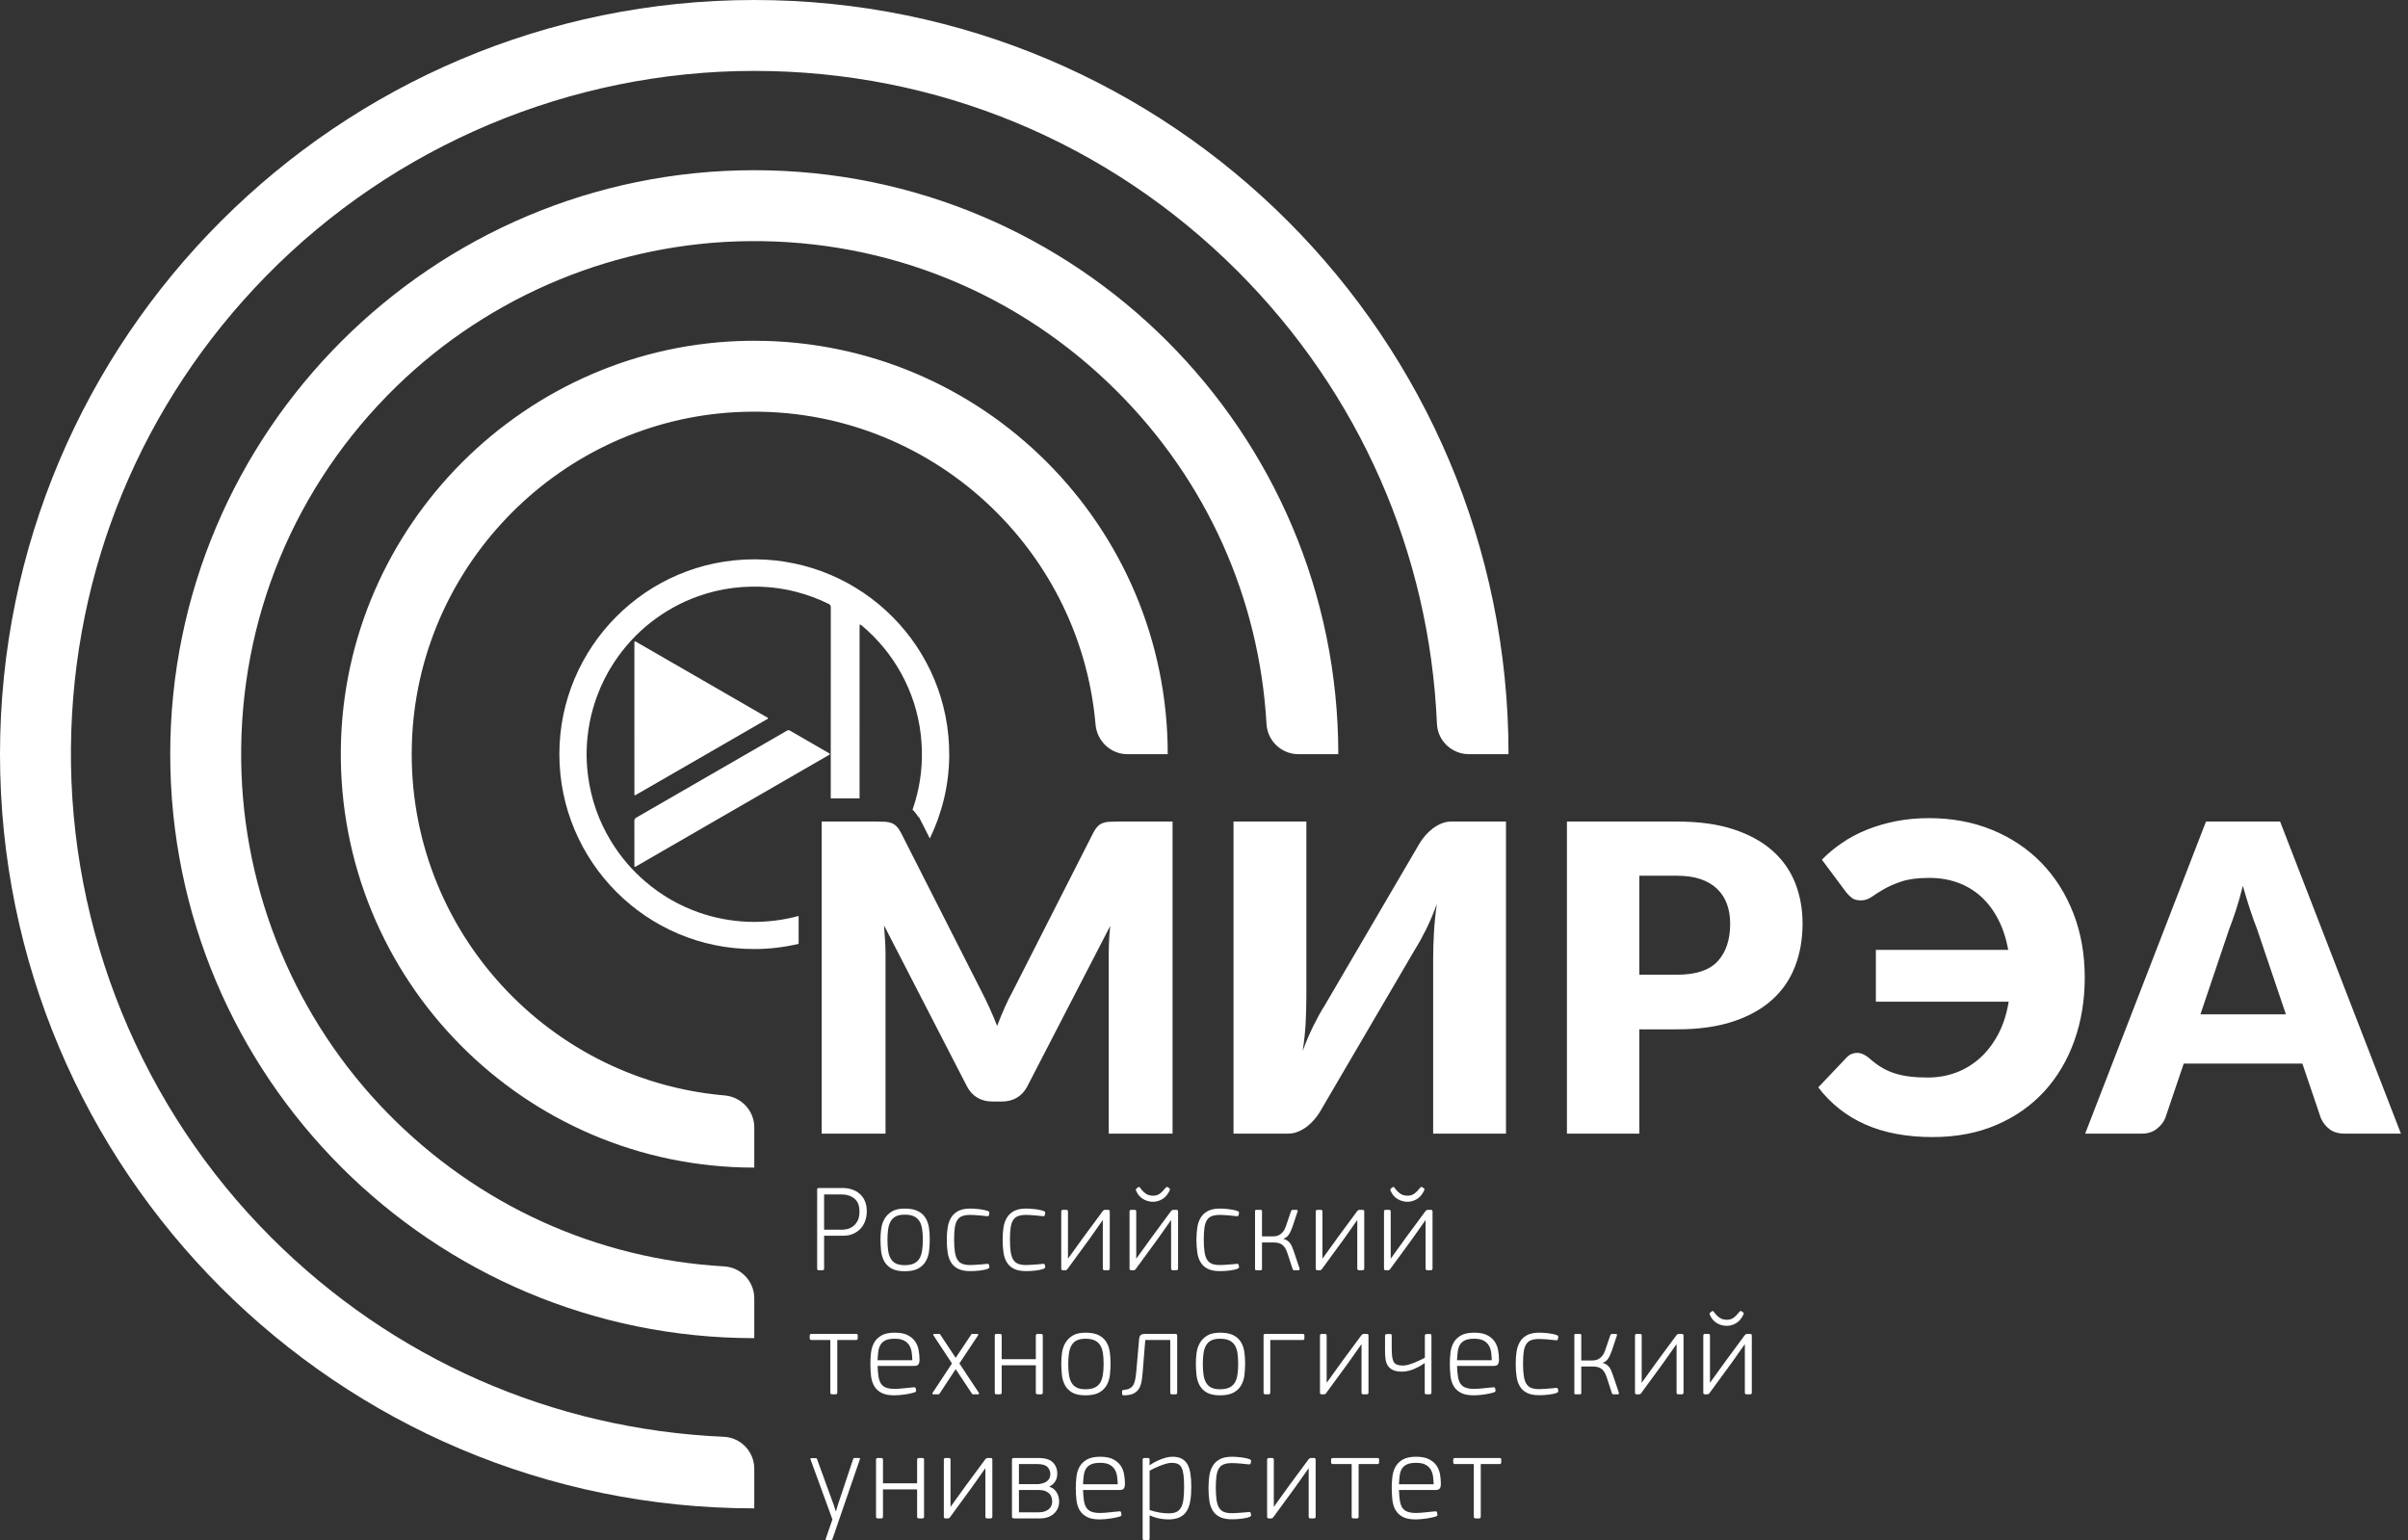 <svg width="136" height="87" viewBox="0 0 136 87" fill="none" xmlns="http://www.w3.org/2000/svg">
<rect x="0" y="0" width="136" height="87" fill="#333333" stroke="none"/>
<path d="M48.542 68.43C48.542 68.095 48.444 67.85 48.248 67.694C48.052 67.537 47.799 67.462 47.49 67.466L46.544 67.466L46.544 69.458L47.589 69.458C47.645 69.458 47.726 69.447 47.834 69.426C47.942 69.405 48.048 69.359 48.153 69.286C48.258 69.214 48.349 69.111 48.426 68.976C48.504 68.841 48.542 68.659 48.542 68.43ZM48.955 68.42C48.955 68.589 48.93 68.754 48.878 68.918C48.827 69.081 48.747 69.228 48.637 69.359C48.527 69.49 48.386 69.596 48.216 69.678C48.045 69.76 47.839 69.8 47.595 69.8L46.544 69.8L46.544 71.644C46.544 71.685 46.538 71.714 46.523 71.728C46.51 71.742 46.484 71.749 46.447 71.749L46.249 71.749C46.212 71.749 46.187 71.742 46.173 71.728C46.159 71.714 46.152 71.685 46.152 71.644L46.152 67.193C46.152 67.16 46.159 67.137 46.173 67.123C46.187 67.11 46.215 67.103 46.257 67.103L47.574 67.103C47.771 67.103 47.953 67.131 48.121 67.187C48.289 67.243 48.436 67.326 48.559 67.436C48.684 67.546 48.781 67.682 48.85 67.845C48.921 68.009 48.955 68.201 48.955 68.42Z" fill="white"/>
<path d="M51.096 68.609C50.89 68.609 50.724 68.641 50.598 68.704C50.472 68.767 50.374 68.861 50.304 68.985C50.234 69.11 50.186 69.259 50.16 69.435C50.135 69.611 50.123 69.811 50.123 70.036C50.123 70.26 50.135 70.46 50.16 70.637C50.186 70.812 50.234 70.962 50.304 71.086C50.374 71.21 50.472 71.304 50.598 71.367C50.724 71.43 50.89 71.462 51.096 71.462C51.306 71.462 51.478 71.431 51.611 71.37C51.744 71.31 51.848 71.218 51.923 71.097C51.998 70.974 52.048 70.826 52.077 70.65C52.105 70.474 52.12 70.27 52.12 70.036C52.12 69.806 52.107 69.603 52.081 69.428C52.055 69.252 52.004 69.103 51.931 68.981C51.855 68.86 51.751 68.767 51.619 68.704C51.485 68.641 51.311 68.609 51.096 68.609ZM51.096 71.805C50.774 71.805 50.522 71.752 50.339 71.644C50.156 71.537 50.02 71.395 49.929 71.22C49.838 71.045 49.782 70.85 49.761 70.635C49.739 70.42 49.729 70.203 49.729 69.983C49.729 69.805 49.742 69.616 49.768 69.415C49.794 69.215 49.854 69.029 49.95 68.859C50.046 68.687 50.184 68.547 50.363 68.434C50.543 68.322 50.787 68.266 51.096 68.266C51.41 68.266 51.659 68.314 51.846 68.409C52.032 68.505 52.175 68.634 52.273 68.795C52.371 68.956 52.435 69.14 52.466 69.345C52.497 69.551 52.511 69.763 52.511 69.983C52.511 70.198 52.5 70.414 52.477 70.631C52.454 70.848 52.394 71.044 52.301 71.217C52.209 71.39 52.066 71.531 51.877 71.641C51.688 71.75 51.428 71.805 51.096 71.805Z" fill="white"/>
<path d="M54.805 68.265C54.866 68.265 54.941 68.269 55.03 68.273C55.119 68.278 55.209 68.286 55.304 68.298C55.397 68.309 55.488 68.324 55.577 68.342C55.666 68.362 55.745 68.385 55.815 68.413C55.852 68.427 55.872 68.446 55.874 68.47C55.877 68.493 55.878 68.513 55.878 68.532L55.85 68.652C55.845 68.675 55.831 68.689 55.808 68.693C55.784 68.698 55.756 68.698 55.724 68.693C55.663 68.689 55.594 68.682 55.517 68.672C55.44 68.663 55.359 68.655 55.275 68.648C55.191 68.641 55.108 68.635 55.026 68.631C54.945 68.626 54.869 68.623 54.799 68.623C54.616 68.623 54.466 68.646 54.347 68.69C54.227 68.734 54.134 68.811 54.066 68.918C53.998 69.026 53.952 69.169 53.925 69.346C53.9 69.525 53.887 69.747 53.887 70.014C53.887 70.291 53.902 70.521 53.929 70.706C53.958 70.891 54.005 71.039 54.073 71.15C54.141 71.259 54.233 71.338 54.349 71.385C54.467 71.432 54.616 71.454 54.799 71.454C54.845 71.454 54.908 71.453 54.989 71.448C55.067 71.443 55.153 71.437 55.244 71.431C55.335 71.424 55.426 71.415 55.517 71.41C55.608 71.403 55.691 71.394 55.766 71.385C55.821 71.385 55.852 71.406 55.857 71.448L55.878 71.537C55.883 71.561 55.88 71.582 55.871 71.603C55.861 71.623 55.838 71.642 55.8 71.661C55.688 71.707 55.539 71.741 55.352 71.764C55.165 71.787 54.983 71.798 54.805 71.798C54.515 71.798 54.283 71.754 54.108 71.665C53.933 71.576 53.798 71.453 53.706 71.293C53.612 71.135 53.55 70.947 53.52 70.73C53.489 70.512 53.474 70.275 53.474 70.018C53.474 69.789 53.489 69.568 53.52 69.356C53.55 69.144 53.612 68.956 53.706 68.795C53.798 68.634 53.933 68.505 54.108 68.409C54.283 68.314 54.515 68.265 54.805 68.265Z" fill="white"/>
<path d="M57.958 68.265C58.019 68.265 58.094 68.269 58.183 68.273C58.272 68.278 58.362 68.286 58.456 68.298C58.55 68.309 58.64 68.324 58.73 68.342C58.818 68.362 58.897 68.385 58.968 68.413C59.005 68.427 59.025 68.446 59.027 68.47C59.03 68.493 59.031 68.513 59.031 68.532L59.002 68.652C58.998 68.675 58.984 68.689 58.961 68.693C58.938 68.698 58.909 68.698 58.877 68.693C58.816 68.689 58.747 68.682 58.67 68.672C58.593 68.663 58.513 68.655 58.428 68.648C58.344 68.641 58.261 68.635 58.179 68.631C58.098 68.626 58.021 68.623 57.951 68.623C57.769 68.623 57.619 68.646 57.499 68.69C57.381 68.734 57.287 68.811 57.219 68.918C57.151 69.026 57.104 69.169 57.079 69.346C57.053 69.525 57.041 69.747 57.041 70.014C57.041 70.291 57.054 70.521 57.082 70.706C57.11 70.891 57.158 71.039 57.226 71.15C57.294 71.259 57.386 71.338 57.503 71.385C57.62 71.432 57.769 71.454 57.951 71.454C57.998 71.454 58.061 71.453 58.141 71.448C58.22 71.443 58.305 71.437 58.396 71.431C58.488 71.424 58.578 71.415 58.67 71.41C58.761 71.403 58.844 71.394 58.918 71.385C58.975 71.385 59.005 71.406 59.01 71.448L59.031 71.537C59.035 71.561 59.034 71.582 59.024 71.603C59.014 71.623 58.991 71.642 58.954 71.661C58.841 71.707 58.692 71.741 58.505 71.764C58.318 71.787 58.136 71.798 57.958 71.798C57.668 71.798 57.437 71.754 57.261 71.665C57.086 71.576 56.952 71.453 56.859 71.293C56.764 71.135 56.703 70.947 56.673 70.73C56.642 70.512 56.627 70.275 56.627 70.018C56.627 69.789 56.642 69.568 56.673 69.356C56.703 69.144 56.764 68.956 56.859 68.795C56.952 68.634 57.086 68.505 57.261 68.409C57.437 68.314 57.668 68.265 57.958 68.265Z" fill="white"/>
<path d="M59.938 68.434C59.938 68.369 59.97 68.337 60.035 68.337L60.225 68.337C60.286 68.337 60.317 68.369 60.317 68.434L60.317 71.097L61.2 69.871L62.272 68.42C62.295 68.397 62.315 68.377 62.332 68.361C62.349 68.345 62.376 68.337 62.414 68.337L62.579 68.337C62.645 68.337 62.678 68.366 62.678 68.427L62.678 71.651C62.678 71.716 62.643 71.749 62.572 71.749L62.392 71.749C62.321 71.749 62.285 71.716 62.285 71.651L62.285 68.91L61.529 69.983L60.288 71.68C60.275 71.697 60.259 71.714 60.243 71.728C60.227 71.742 60.2 71.749 60.162 71.749L60.029 71.749C59.968 71.749 59.938 71.716 59.938 71.651L59.938 68.434Z" fill="white"/>
<path d="M65.12 67.881C64.936 67.881 64.761 67.835 64.59 67.743C64.419 67.652 64.285 67.507 64.187 67.306C64.178 67.287 64.167 67.261 64.156 67.229C64.144 67.196 64.15 67.168 64.173 67.144L64.279 67.06C64.316 67.032 64.351 67.04 64.384 67.082C64.444 67.165 64.502 67.236 64.559 67.292C64.614 67.348 64.672 67.394 64.73 67.432C64.788 67.47 64.851 67.496 64.916 67.513C64.981 67.529 65.053 67.537 65.133 67.537C65.274 67.537 65.395 67.5 65.498 67.428C65.6 67.356 65.718 67.239 65.848 67.075C65.881 67.042 65.915 67.035 65.953 67.054L66.058 67.13C66.082 67.149 66.087 67.175 66.072 67.208C66.058 67.24 66.046 67.269 66.037 67.292C65.93 67.498 65.794 67.647 65.631 67.74C65.467 67.833 65.297 67.881 65.12 67.881ZM63.795 68.434C63.795 68.369 63.827 68.336 63.892 68.336L64.082 68.336C64.143 68.336 64.173 68.369 64.173 68.434L64.173 71.097L65.057 69.871L66.129 68.42C66.152 68.396 66.172 68.377 66.189 68.361C66.206 68.345 66.233 68.336 66.271 68.336L66.436 68.336C66.502 68.336 66.535 68.366 66.535 68.427L66.535 71.651C66.535 71.717 66.5 71.749 66.428 71.749L66.249 71.749C66.178 71.749 66.142 71.717 66.142 71.651L66.142 68.911L65.386 69.983L64.145 71.679C64.131 71.697 64.116 71.714 64.1 71.728C64.084 71.742 64.056 71.749 64.019 71.749L63.886 71.749C63.825 71.749 63.795 71.717 63.795 71.651L63.795 68.434Z" fill="white"/>
<path d="M68.904 68.265C68.965 68.265 69.04 68.269 69.129 68.273C69.217 68.278 69.308 68.286 69.402 68.298C69.495 68.309 69.587 68.324 69.675 68.342C69.764 68.362 69.844 68.385 69.914 68.413C69.951 68.427 69.971 68.446 69.973 68.47C69.976 68.493 69.977 68.513 69.977 68.532L69.948 68.652C69.944 68.675 69.93 68.689 69.906 68.693C69.883 68.698 69.855 68.698 69.823 68.693C69.762 68.689 69.693 68.682 69.616 68.672C69.539 68.663 69.458 68.655 69.374 68.648C69.29 68.641 69.207 68.635 69.125 68.631C69.044 68.626 68.968 68.623 68.897 68.623C68.715 68.623 68.565 68.646 68.446 68.69C68.326 68.734 68.233 68.811 68.165 68.918C68.098 69.026 68.051 69.169 68.025 69.346C67.999 69.525 67.987 69.747 67.987 70.014C67.987 70.291 68.001 70.521 68.029 70.706C68.056 70.891 68.104 71.039 68.172 71.15C68.24 71.259 68.332 71.338 68.448 71.385C68.565 71.432 68.715 71.454 68.897 71.454C68.944 71.454 69.007 71.453 69.087 71.448C69.166 71.443 69.251 71.437 69.343 71.431C69.434 71.424 69.524 71.415 69.616 71.41C69.707 71.403 69.789 71.394 69.865 71.385C69.92 71.385 69.951 71.406 69.956 71.448L69.977 71.537C69.982 71.561 69.979 71.582 69.969 71.603C69.96 71.623 69.937 71.642 69.899 71.661C69.787 71.707 69.638 71.741 69.451 71.764C69.264 71.787 69.082 71.798 68.904 71.798C68.614 71.798 68.382 71.754 68.207 71.665C68.032 71.576 67.898 71.453 67.804 71.293C67.711 71.135 67.648 70.947 67.619 70.73C67.588 70.512 67.573 70.275 67.573 70.018C67.573 69.789 67.588 69.568 67.619 69.356C67.648 69.144 67.711 68.956 67.804 68.795C67.898 68.634 68.032 68.505 68.207 68.409C68.382 68.314 68.614 68.265 68.904 68.265Z" fill="white"/>
<path d="M71.276 71.672C71.276 71.724 71.25 71.749 71.198 71.749L70.955 71.749C70.907 71.749 70.883 71.724 70.883 71.672L70.883 68.413C70.883 68.362 70.907 68.336 70.955 68.336L71.198 68.336C71.25 68.336 71.276 68.362 71.276 68.413L71.276 69.836L71.879 69.836C71.94 69.836 72.005 69.83 72.075 69.818C72.145 69.807 72.214 69.78 72.282 69.737C72.35 69.696 72.413 69.636 72.475 69.559C72.535 69.482 72.586 69.38 72.629 69.254L72.909 68.427C72.928 68.366 72.968 68.336 73.028 68.336L73.203 68.336C73.254 68.336 73.284 68.345 73.291 68.364C73.298 68.383 73.295 68.411 73.28 68.448L73.007 69.268C72.941 69.46 72.869 69.615 72.79 69.734C72.711 69.854 72.606 69.931 72.475 69.969C72.558 69.993 72.631 70.024 72.691 70.064C72.752 70.103 72.807 70.153 72.853 70.211C72.9 70.269 72.939 70.339 72.972 70.421C73.005 70.503 73.04 70.595 73.078 70.698L73.393 71.637C73.402 71.675 73.403 71.703 73.397 71.721C73.389 71.74 73.363 71.749 73.315 71.749L73.112 71.749C73.085 71.749 73.061 71.745 73.042 71.735C73.024 71.726 73.009 71.703 73 71.665L72.706 70.768C72.664 70.641 72.616 70.54 72.562 70.463C72.508 70.386 72.447 70.326 72.379 70.284C72.312 70.242 72.24 70.214 72.162 70.2C72.085 70.186 72.002 70.179 71.914 70.179L71.276 70.179L71.276 71.672Z" fill="white"/>
<path d="M74.31 68.434C74.31 68.369 74.342 68.337 74.407 68.337L74.597 68.337C74.658 68.337 74.689 68.369 74.689 68.434L74.689 71.097L75.572 69.871L76.644 68.42C76.668 68.397 76.688 68.377 76.704 68.361C76.72 68.345 76.749 68.337 76.786 68.337L76.951 68.337C77.017 68.337 77.05 68.366 77.05 68.427L77.05 71.651C77.05 71.716 77.015 71.749 76.943 71.749L76.765 71.749C76.693 71.749 76.657 71.716 76.657 71.651L76.657 68.91L75.901 69.983L74.66 71.68C74.647 71.697 74.631 71.714 74.615 71.728C74.599 71.742 74.571 71.749 74.534 71.749L74.401 71.749C74.34 71.749 74.31 71.716 74.31 71.651L74.31 68.434Z" fill="white"/>
<path d="M79.492 67.881C79.309 67.881 79.133 67.835 78.962 67.743C78.792 67.652 78.657 67.507 78.559 67.306C78.549 67.287 78.539 67.261 78.528 67.229C78.516 67.196 78.522 67.168 78.545 67.144L78.65 67.06C78.688 67.032 78.722 67.04 78.755 67.082C78.816 67.165 78.874 67.236 78.931 67.292C78.987 67.348 79.044 67.394 79.102 67.432C79.161 67.47 79.222 67.496 79.288 67.513C79.353 67.529 79.426 67.537 79.505 67.537C79.646 67.537 79.767 67.5 79.87 67.428C79.973 67.356 80.09 67.239 80.22 67.075C80.252 67.042 80.288 67.035 80.325 67.054L80.43 67.13C80.454 67.149 80.459 67.175 80.445 67.208C80.43 67.24 80.418 67.269 80.409 67.292C80.302 67.498 80.167 67.647 80.003 67.74C79.84 67.833 79.669 67.881 79.492 67.881ZM78.166 68.434C78.166 68.369 78.199 68.336 78.264 68.336L78.454 68.336C78.515 68.336 78.545 68.369 78.545 68.434L78.545 71.097L79.428 69.871L80.501 68.42C80.525 68.396 80.545 68.377 80.561 68.361C80.577 68.345 80.606 68.336 80.643 68.336L80.808 68.336C80.874 68.336 80.907 68.366 80.907 68.427L80.907 71.651C80.907 71.717 80.872 71.749 80.8 71.749L80.622 71.749C80.55 71.749 80.514 71.717 80.514 71.651L80.514 68.911L79.758 69.983L78.517 71.679C78.503 71.697 78.488 71.714 78.472 71.728C78.456 71.742 78.428 71.749 78.391 71.749L78.258 71.749C78.197 71.749 78.166 71.717 78.166 71.651L78.166 68.434Z" fill="white"/>
<path d="M48.346 75.689L47.288 75.689L47.288 78.666C47.288 78.728 47.252 78.758 47.181 78.758L47.009 78.758C46.933 78.758 46.895 78.728 46.895 78.666L46.895 75.689L45.844 75.689C45.769 75.689 45.731 75.656 45.731 75.59L45.731 75.436C45.731 75.375 45.769 75.345 45.844 75.345L48.353 75.345C48.39 75.345 48.415 75.352 48.426 75.369C48.438 75.385 48.444 75.407 48.444 75.436L48.444 75.59C48.444 75.656 48.411 75.689 48.346 75.689Z" fill="white"/>
<path d="M50.538 75.617C50.324 75.617 50.154 75.645 50.03 75.699C49.907 75.754 49.811 75.832 49.744 75.935C49.676 76.039 49.631 76.166 49.61 76.315C49.589 76.466 49.573 76.638 49.564 76.83L51.527 76.83C51.522 76.685 51.51 76.539 51.492 76.393C51.473 76.248 51.43 76.118 51.362 76.002C51.294 75.887 51.196 75.794 51.068 75.724C50.939 75.653 50.763 75.617 50.538 75.617ZM50.538 75.275C50.833 75.275 51.07 75.319 51.249 75.407C51.43 75.496 51.571 75.612 51.675 75.755C51.776 75.897 51.846 76.061 51.88 76.245C51.916 76.43 51.933 76.618 51.933 76.809C51.933 76.917 51.914 77.001 51.874 77.062C51.834 77.123 51.758 77.152 51.646 77.152L49.564 77.152C49.573 77.387 49.591 77.587 49.617 77.753C49.643 77.918 49.689 78.052 49.757 78.155C49.824 78.258 49.92 78.333 50.045 78.379C50.168 78.427 50.333 78.45 50.538 78.45C50.609 78.45 50.693 78.446 50.791 78.439C50.889 78.432 50.989 78.422 51.093 78.411C51.195 78.399 51.294 78.389 51.39 78.379C51.485 78.37 51.565 78.363 51.625 78.359C51.671 78.354 51.702 78.372 51.716 78.414L51.737 78.527C51.751 78.578 51.725 78.617 51.659 78.645C51.603 78.665 51.529 78.684 51.436 78.705C51.342 78.726 51.242 78.745 51.135 78.762C51.026 78.778 50.918 78.79 50.808 78.8C50.699 78.809 50.599 78.814 50.51 78.814C50.198 78.814 49.95 78.765 49.771 78.666C49.591 78.569 49.456 78.438 49.365 78.275C49.273 78.111 49.216 77.92 49.193 77.703C49.17 77.486 49.158 77.261 49.158 77.026C49.158 76.826 49.17 76.622 49.193 76.413C49.216 76.206 49.273 76.017 49.365 75.849C49.456 75.681 49.593 75.543 49.778 75.436C49.962 75.328 50.216 75.275 50.538 75.275Z" fill="white"/>
<path d="M55.29 78.729C55.283 78.749 55.265 78.758 55.236 78.758L54.956 78.758C54.933 78.758 54.917 78.751 54.908 78.737C54.898 78.722 54.887 78.706 54.873 78.688L53.975 77.335L53.085 78.688C53.071 78.706 53.059 78.722 53.05 78.737C53.041 78.751 53.025 78.758 53.001 78.758L52.713 78.758C52.686 78.758 52.668 78.749 52.661 78.729C52.654 78.712 52.658 78.692 52.671 78.674L53.765 77.013L52.721 75.428C52.707 75.406 52.704 75.385 52.71 75.369C52.718 75.353 52.734 75.345 52.763 75.345L53.043 75.345C53.066 75.345 53.083 75.35 53.092 75.362C53.102 75.373 53.113 75.391 53.127 75.415L53.975 76.697L54.83 75.415C54.84 75.391 54.849 75.373 54.858 75.362C54.867 75.35 54.887 75.345 54.914 75.345L55.194 75.345C55.223 75.345 55.241 75.353 55.248 75.369C55.254 75.385 55.251 75.406 55.236 75.428L54.185 77.013L55.286 78.674C55.295 78.692 55.297 78.712 55.29 78.729Z" fill="white"/>
<path d="M58.794 78.758L58.616 78.758C58.54 78.758 58.502 78.728 58.502 78.666L58.502 77.118L56.574 77.118L56.574 78.666C56.574 78.728 56.539 78.758 56.468 78.758L56.282 78.758C56.216 78.758 56.183 78.728 56.183 78.666L56.183 75.436C56.183 75.375 56.216 75.345 56.282 75.345L56.468 75.345C56.539 75.345 56.574 75.375 56.574 75.436L56.574 76.774L58.502 76.774L58.502 75.436C58.502 75.375 58.54 75.345 58.616 75.345L58.794 75.345C58.862 75.345 58.895 75.375 58.895 75.436L58.895 78.666C58.895 78.728 58.862 78.758 58.794 78.758Z" fill="white"/>
<path d="M61.307 75.617C61.101 75.617 60.935 75.65 60.809 75.713C60.684 75.776 60.585 75.87 60.515 75.994C60.445 76.118 60.397 76.268 60.372 76.444C60.346 76.619 60.333 76.82 60.333 77.044C60.333 77.269 60.346 77.469 60.372 77.645C60.397 77.821 60.445 77.971 60.515 78.094C60.585 78.219 60.684 78.313 60.809 78.376C60.935 78.439 61.101 78.471 61.307 78.471C61.517 78.471 61.688 78.439 61.822 78.379C61.955 78.318 62.059 78.227 62.134 78.106C62.21 77.983 62.26 77.834 62.288 77.659C62.316 77.484 62.331 77.278 62.331 77.044C62.331 76.815 62.318 76.612 62.292 76.437C62.266 76.26 62.215 76.112 62.141 75.99C62.066 75.869 61.962 75.776 61.829 75.713C61.697 75.65 61.522 75.617 61.307 75.617ZM61.307 78.814C60.985 78.814 60.732 78.761 60.55 78.653C60.368 78.545 60.231 78.404 60.141 78.229C60.049 78.053 59.993 77.859 59.972 77.644C59.951 77.429 59.94 77.211 59.94 76.992C59.94 76.814 59.953 76.625 59.979 76.424C60.005 76.223 60.065 76.037 60.162 75.867C60.257 75.696 60.395 75.555 60.574 75.443C60.755 75.331 60.999 75.275 61.307 75.275C61.621 75.275 61.87 75.323 62.057 75.418C62.243 75.514 62.386 75.642 62.484 75.803C62.582 75.965 62.647 76.148 62.677 76.354C62.707 76.559 62.723 76.772 62.723 76.992C62.723 77.207 62.711 77.423 62.688 77.64C62.664 77.858 62.605 78.052 62.513 78.225C62.419 78.398 62.278 78.54 62.088 78.65C61.899 78.759 61.638 78.814 61.307 78.814Z" fill="white"/>
<path d="M66.386 75.345C66.453 75.345 66.485 75.375 66.485 75.436L66.485 78.666C66.485 78.728 66.454 78.758 66.393 78.758L66.2 78.758C66.129 78.758 66.093 78.728 66.093 78.666L66.093 75.688L64.684 75.688L64.53 77.58C64.516 77.745 64.496 77.9 64.47 78.047C64.444 78.194 64.397 78.325 64.327 78.439C64.257 78.553 64.154 78.645 64.019 78.713C63.883 78.779 63.7 78.814 63.471 78.814C63.406 78.814 63.374 78.788 63.374 78.737L63.374 78.59C63.374 78.557 63.379 78.536 63.392 78.531C63.403 78.523 63.425 78.517 63.458 78.512C63.598 78.498 63.71 78.47 63.794 78.428C63.878 78.386 63.946 78.325 63.998 78.242C64.048 78.162 64.087 78.055 64.113 77.924C64.138 77.793 64.161 77.629 64.179 77.434L64.334 75.653C64.343 75.531 64.374 75.45 64.428 75.407C64.482 75.365 64.568 75.345 64.685 75.345L66.386 75.345Z" fill="white"/>
<path d="M68.907 75.617C68.701 75.617 68.535 75.65 68.409 75.713C68.283 75.776 68.186 75.87 68.115 75.994C68.045 76.118 67.997 76.268 67.972 76.444C67.947 76.619 67.934 76.82 67.934 77.044C67.934 77.269 67.947 77.469 67.972 77.645C67.997 77.821 68.045 77.971 68.115 78.094C68.186 78.219 68.283 78.313 68.409 78.376C68.535 78.439 68.701 78.471 68.907 78.471C69.117 78.471 69.289 78.439 69.423 78.379C69.556 78.318 69.659 78.227 69.734 78.106C69.81 77.983 69.861 77.834 69.888 77.659C69.916 77.484 69.931 77.278 69.931 77.044C69.931 76.815 69.918 76.612 69.892 76.437C69.866 76.26 69.816 76.112 69.742 75.99C69.667 75.869 69.563 75.776 69.43 75.713C69.297 75.65 69.122 75.617 68.907 75.617ZM68.907 78.814C68.585 78.814 68.333 78.761 68.15 78.653C67.968 78.545 67.832 78.404 67.74 78.229C67.649 78.053 67.594 77.859 67.573 77.644C67.552 77.429 67.541 77.211 67.541 76.992C67.541 76.814 67.554 76.625 67.579 76.424C67.605 76.223 67.666 76.037 67.761 75.867C67.858 75.696 67.995 75.555 68.175 75.443C68.355 75.331 68.599 75.275 68.907 75.275C69.221 75.275 69.47 75.323 69.658 75.418C69.844 75.514 69.987 75.642 70.085 75.803C70.182 75.965 70.247 76.148 70.277 76.354C70.308 76.559 70.323 76.772 70.323 76.992C70.323 77.207 70.311 77.423 70.288 77.64C70.265 77.858 70.206 78.052 70.112 78.225C70.02 78.398 69.877 78.54 69.688 78.65C69.499 78.759 69.239 78.814 68.907 78.814Z" fill="white"/>
<path d="M73.65 75.668C73.635 75.68 73.607 75.689 73.565 75.689L71.743 75.689L71.743 78.66C71.743 78.725 71.71 78.758 71.644 78.758L71.469 78.758C71.4 78.758 71.364 78.725 71.364 78.66L71.364 75.436C71.364 75.375 71.396 75.345 71.462 75.345L73.573 75.345C73.637 75.345 73.67 75.375 73.67 75.436L73.67 75.59C73.67 75.628 73.662 75.653 73.65 75.668Z" fill="white"/>
<path d="M74.55 75.443C74.55 75.377 74.582 75.345 74.647 75.345L74.836 75.345C74.897 75.345 74.928 75.377 74.928 75.443L74.928 78.106L75.811 76.879L76.884 75.428C76.907 75.406 76.927 75.385 76.944 75.369C76.96 75.353 76.988 75.345 77.026 75.345L77.19 75.345C77.256 75.345 77.29 75.375 77.29 75.436L77.29 78.66C77.29 78.725 77.254 78.758 77.183 78.758L77.004 78.758C76.932 78.758 76.897 78.725 76.897 78.66L76.897 75.919L76.14 76.992L74.899 78.688C74.886 78.706 74.87 78.722 74.854 78.737C74.838 78.751 74.811 78.758 74.774 78.758L74.641 78.758C74.58 78.758 74.55 78.725 74.55 78.66L74.55 75.443Z" fill="white"/>
<path d="M78.627 76.627C78.643 76.753 78.674 76.854 78.718 76.929C78.763 77.004 78.827 77.055 78.911 77.086C78.995 77.117 79.105 77.132 79.24 77.132C79.338 77.132 79.446 77.114 79.566 77.079C79.685 77.044 79.803 77.002 79.921 76.953C80.037 76.904 80.145 76.855 80.246 76.806C80.346 76.757 80.422 76.719 80.474 76.69L80.474 75.457C80.474 75.386 80.506 75.352 80.572 75.352L80.754 75.352C80.791 75.352 80.816 75.358 80.828 75.373C80.839 75.386 80.845 75.415 80.845 75.457L80.845 78.645C80.845 78.721 80.814 78.758 80.754 78.758L80.572 78.758C80.534 78.758 80.508 78.751 80.491 78.737C80.475 78.723 80.467 78.692 80.467 78.645L80.467 76.992C80.421 77.025 80.353 77.068 80.264 77.121C80.175 77.175 80.075 77.228 79.963 77.282C79.85 77.337 79.727 77.382 79.594 77.419C79.461 77.456 79.327 77.476 79.191 77.476C78.976 77.476 78.806 77.446 78.68 77.388C78.553 77.329 78.457 77.249 78.389 77.149C78.321 77.049 78.276 76.929 78.255 76.789C78.234 76.648 78.224 76.494 78.224 76.326L78.224 75.457C78.224 75.386 78.26 75.352 78.329 75.352L78.511 75.352C78.549 75.352 78.573 75.358 78.585 75.373C78.596 75.386 78.602 75.415 78.602 75.457L78.602 76.143C78.602 76.34 78.611 76.501 78.627 76.627Z" fill="white"/>
<path d="M83.264 75.617C83.05 75.617 82.881 75.645 82.756 75.699C82.633 75.754 82.537 75.832 82.469 75.935C82.402 76.039 82.357 76.166 82.336 76.315C82.316 76.466 82.3 76.638 82.291 76.83L84.253 76.83C84.248 76.685 84.236 76.539 84.219 76.393C84.199 76.248 84.156 76.118 84.088 76.002C84.021 75.887 83.923 75.794 83.794 75.724C83.666 75.653 83.489 75.617 83.264 75.617ZM83.264 75.275C83.558 75.275 83.797 75.319 83.976 75.407C84.156 75.496 84.298 75.612 84.4 75.755C84.503 75.897 84.572 76.061 84.607 76.245C84.643 76.43 84.66 76.618 84.66 76.809C84.66 76.917 84.639 77.001 84.6 77.062C84.559 77.123 84.484 77.152 84.372 77.152L82.291 77.152C82.3 77.387 82.317 77.587 82.343 77.753C82.368 77.918 82.416 78.052 82.484 78.155C82.551 78.258 82.646 78.333 82.771 78.379C82.894 78.427 83.059 78.45 83.264 78.45C83.335 78.45 83.419 78.446 83.517 78.439C83.615 78.432 83.715 78.422 83.819 78.411C83.921 78.399 84.021 78.389 84.116 78.379C84.212 78.37 84.29 78.363 84.351 78.359C84.398 78.354 84.429 78.372 84.442 78.414L84.463 78.527C84.477 78.578 84.452 78.617 84.386 78.645C84.33 78.665 84.255 78.684 84.162 78.705C84.068 78.726 83.968 78.745 83.861 78.762C83.753 78.778 83.645 78.79 83.535 78.8C83.425 78.809 83.325 78.814 83.237 78.814C82.924 78.814 82.677 78.765 82.498 78.666C82.318 78.569 82.183 78.438 82.091 78.275C82 78.111 81.943 77.92 81.919 77.703C81.896 77.486 81.884 77.261 81.884 77.026C81.884 76.826 81.896 76.622 81.919 76.413C81.943 76.206 82 76.017 82.091 75.849C82.183 75.681 82.32 75.543 82.505 75.436C82.688 75.328 82.942 75.275 83.264 75.275Z" fill="white"/>
<path d="M86.936 75.274C86.997 75.274 87.072 75.277 87.161 75.282C87.25 75.286 87.34 75.294 87.434 75.306C87.528 75.318 87.619 75.333 87.708 75.352C87.797 75.37 87.876 75.394 87.946 75.422C87.983 75.436 88.004 75.455 88.005 75.478C88.008 75.502 88.009 75.523 88.009 75.541L87.981 75.66C87.976 75.684 87.962 75.697 87.939 75.701C87.915 75.707 87.887 75.707 87.855 75.701C87.794 75.697 87.726 75.691 87.648 75.681C87.571 75.672 87.491 75.663 87.407 75.656C87.322 75.65 87.239 75.644 87.158 75.639C87.076 75.634 86.999 75.632 86.93 75.632C86.747 75.632 86.597 75.654 86.478 75.699C86.359 75.743 86.265 75.819 86.197 75.927C86.129 76.035 86.083 76.178 86.057 76.355C86.031 76.534 86.019 76.756 86.019 77.023C86.019 77.299 86.033 77.531 86.061 77.716C86.089 77.9 86.136 78.048 86.204 78.158C86.272 78.268 86.364 78.347 86.481 78.393C86.598 78.44 86.747 78.463 86.93 78.463C86.976 78.463 87.04 78.462 87.12 78.456C87.198 78.451 87.284 78.446 87.375 78.439C87.466 78.432 87.557 78.425 87.648 78.418C87.739 78.411 87.822 78.402 87.897 78.393C87.953 78.393 87.983 78.414 87.988 78.456L88.009 78.546C88.014 78.57 88.012 78.591 88.002 78.612C87.992 78.632 87.97 78.651 87.932 78.67C87.819 78.716 87.67 78.75 87.483 78.772C87.297 78.796 87.114 78.807 86.936 78.807C86.646 78.807 86.415 78.763 86.239 78.674C86.064 78.585 85.93 78.462 85.837 78.302C85.743 78.144 85.681 77.956 85.651 77.738C85.62 77.521 85.605 77.284 85.605 77.026C85.605 76.798 85.62 76.577 85.651 76.365C85.681 76.152 85.743 75.965 85.837 75.804C85.93 75.642 86.064 75.514 86.239 75.418C86.415 75.323 86.646 75.274 86.936 75.274Z" fill="white"/>
<path d="M89.308 78.681C89.308 78.733 89.282 78.758 89.23 78.758L88.987 78.758C88.939 78.758 88.916 78.733 88.916 78.681L88.916 75.422C88.916 75.37 88.939 75.344 88.987 75.344L89.23 75.344C89.282 75.344 89.308 75.37 89.308 75.422L89.308 76.845L89.91 76.845C89.972 76.845 90.037 76.839 90.107 76.827C90.177 76.816 90.246 76.789 90.314 76.746C90.381 76.705 90.446 76.645 90.507 76.567C90.567 76.491 90.618 76.389 90.661 76.263L90.941 75.436C90.96 75.375 90.999 75.344 91.06 75.344L91.235 75.344C91.287 75.344 91.316 75.354 91.323 75.373C91.33 75.391 91.326 75.419 91.312 75.457L91.039 76.277C90.973 76.468 90.901 76.623 90.822 76.743C90.742 76.862 90.637 76.94 90.507 76.978C90.59 77.001 90.663 77.033 90.724 77.072C90.784 77.112 90.838 77.161 90.885 77.219C90.931 77.278 90.972 77.348 91.004 77.43C91.037 77.512 91.072 77.603 91.109 77.707L91.424 78.645C91.434 78.683 91.435 78.712 91.428 78.73C91.421 78.749 91.394 78.758 91.347 78.758L91.144 78.758C91.116 78.758 91.093 78.754 91.074 78.744C91.056 78.734 91.041 78.712 91.032 78.674L90.738 77.777C90.696 77.65 90.648 77.549 90.594 77.472C90.54 77.395 90.48 77.335 90.412 77.293C90.344 77.251 90.272 77.223 90.194 77.209C90.118 77.194 90.034 77.188 89.946 77.188L89.308 77.188L89.308 78.681Z" fill="white"/>
<path d="M92.342 75.443C92.342 75.377 92.375 75.345 92.44 75.345L92.629 75.345C92.69 75.345 92.721 75.377 92.721 75.443L92.721 78.106L93.604 76.879L94.676 75.428C94.7 75.406 94.72 75.385 94.737 75.369C94.753 75.353 94.781 75.345 94.819 75.345L94.983 75.345C95.049 75.345 95.083 75.375 95.083 75.436L95.083 78.66C95.083 78.725 95.047 78.758 94.976 78.758L94.797 78.758C94.725 78.758 94.69 78.725 94.69 78.66L94.69 75.919L93.933 76.992L92.693 78.688C92.679 78.706 92.663 78.722 92.647 78.737C92.631 78.751 92.604 78.758 92.567 78.758L92.434 78.758C92.373 78.758 92.342 78.725 92.342 78.66L92.342 75.443Z" fill="white"/>
<path d="M97.524 74.889C97.341 74.889 97.165 74.843 96.994 74.752C96.824 74.661 96.69 74.515 96.591 74.314C96.582 74.296 96.572 74.27 96.56 74.237C96.549 74.204 96.554 74.177 96.577 74.153L96.683 74.07C96.72 74.041 96.755 74.048 96.788 74.091C96.849 74.174 96.907 74.245 96.963 74.3C97.019 74.356 97.076 74.403 97.135 74.44C97.193 74.478 97.255 74.505 97.32 74.521C97.386 74.538 97.458 74.546 97.537 74.546C97.678 74.546 97.799 74.51 97.902 74.437C98.005 74.364 98.122 74.247 98.253 74.083C98.285 74.051 98.32 74.044 98.358 74.062L98.463 74.139C98.486 74.157 98.491 74.183 98.477 74.216C98.463 74.249 98.451 74.277 98.442 74.3C98.334 74.507 98.199 74.656 98.035 74.749C97.872 74.843 97.702 74.889 97.524 74.889ZM96.199 75.443C96.199 75.377 96.232 75.345 96.297 75.345L96.487 75.345C96.547 75.345 96.577 75.377 96.577 75.443L96.577 78.106L97.461 76.879L98.533 75.428C98.557 75.406 98.577 75.385 98.594 75.369C98.61 75.353 98.638 75.345 98.675 75.345L98.84 75.345C98.906 75.345 98.94 75.375 98.94 75.436L98.94 78.66C98.94 78.725 98.904 78.758 98.833 78.758L98.654 78.758C98.582 78.758 98.547 78.725 98.547 78.66L98.547 75.92L97.79 76.992L96.55 78.687C96.536 78.707 96.52 78.723 96.504 78.737C96.488 78.751 96.461 78.758 96.424 78.758L96.291 78.758C96.23 78.758 96.199 78.725 96.199 78.66L96.199 75.443Z" fill="white"/>
<path d="M47.021 86.916C47.011 86.944 46.998 86.965 46.979 86.979C46.96 86.993 46.932 87 46.895 87L46.691 87C46.64 87 46.622 86.972 46.636 86.916L47.014 85.823L45.781 82.444C45.771 82.421 45.769 82.401 45.773 82.384C45.778 82.368 45.794 82.36 45.822 82.36L46.075 82.36C46.112 82.36 46.139 82.386 46.152 82.437L47.084 84.996L47.21 85.381L47.33 84.975L48.184 82.417C48.193 82.393 48.202 82.377 48.209 82.367C48.216 82.358 48.231 82.354 48.254 82.354L48.528 82.354C48.556 82.354 48.571 82.36 48.574 82.375C48.576 82.388 48.572 82.407 48.563 82.43L47.021 86.916Z" fill="white"/>
<path d="M52.089 85.766L51.91 85.766C51.835 85.766 51.797 85.736 51.797 85.675L51.797 84.126L49.869 84.126L49.869 85.675C49.869 85.736 49.833 85.766 49.762 85.766L49.576 85.766C49.51 85.766 49.477 85.736 49.477 85.675L49.477 82.444C49.477 82.384 49.51 82.354 49.576 82.354L49.762 82.354C49.833 82.354 49.869 82.384 49.869 82.444L49.869 83.783L51.797 83.783L51.797 82.444C51.797 82.384 51.835 82.354 51.91 82.354L52.089 82.354C52.156 82.354 52.189 82.384 52.189 82.444L52.189 85.675C52.189 85.736 52.156 85.766 52.089 85.766Z" fill="white"/>
<path d="M53.306 82.451C53.306 82.386 53.338 82.354 53.403 82.354L53.592 82.354C53.653 82.354 53.684 82.386 53.684 82.451L53.684 85.114L54.567 83.888L55.64 82.437C55.663 82.414 55.683 82.394 55.7 82.378C55.716 82.362 55.744 82.354 55.782 82.354L55.947 82.354C56.013 82.354 56.046 82.384 56.046 82.444L56.046 85.669C56.046 85.734 56.011 85.766 55.939 85.766L55.76 85.766C55.689 85.766 55.653 85.734 55.653 85.669L55.653 82.928L54.896 84L53.656 85.697C53.642 85.715 53.627 85.731 53.61 85.746C53.594 85.759 53.567 85.766 53.53 85.766L53.397 85.766C53.336 85.766 53.306 85.734 53.306 85.669L53.306 82.451Z" fill="white"/>
<path d="M57.548 84.162L57.548 85.423L58.637 85.423C58.786 85.423 58.911 85.404 59.014 85.367C59.116 85.329 59.198 85.282 59.258 85.223C59.319 85.165 59.362 85.1 59.387 85.027C59.413 84.955 59.426 84.882 59.426 84.806C59.426 84.722 59.413 84.642 59.387 84.564C59.362 84.487 59.32 84.419 59.261 84.361C59.203 84.303 59.127 84.255 59.031 84.218C58.936 84.18 58.819 84.162 58.678 84.162L57.548 84.162ZM57.548 82.697L57.548 83.832L58.567 83.832C58.642 83.832 58.723 83.823 58.812 83.804C58.9 83.785 58.982 83.755 59.059 83.713C59.136 83.672 59.199 83.614 59.248 83.54C59.296 83.465 59.321 83.373 59.321 83.261C59.321 83.108 59.267 82.975 59.16 82.864C59.053 82.753 58.867 82.697 58.602 82.697L57.548 82.697ZM58.66 82.354C59.029 82.354 59.298 82.436 59.464 82.602C59.63 82.768 59.713 82.979 59.713 83.236C59.713 83.293 59.708 83.353 59.695 83.418C59.684 83.484 59.662 83.549 59.631 83.615C59.601 83.68 59.556 83.743 59.496 83.804C59.437 83.865 59.357 83.921 59.258 83.973C59.37 84.01 59.462 84.061 59.535 84.126C59.606 84.192 59.665 84.264 59.706 84.344C59.749 84.424 59.778 84.504 59.794 84.589C59.81 84.673 59.818 84.75 59.818 84.82C59.818 84.96 59.791 85.088 59.737 85.206C59.684 85.323 59.609 85.423 59.514 85.507C59.417 85.591 59.303 85.656 59.173 85.699C59.043 85.745 58.898 85.766 58.739 85.766L57.289 85.766C57.237 85.766 57.201 85.758 57.184 85.742C57.165 85.726 57.155 85.701 57.155 85.669L57.155 82.437C57.155 82.382 57.19 82.354 57.26 82.354L58.66 82.354Z" fill="white"/>
<path d="M62.14 82.627C61.925 82.627 61.756 82.653 61.632 82.708C61.508 82.763 61.412 82.841 61.345 82.944C61.277 83.048 61.233 83.174 61.212 83.324C61.191 83.475 61.175 83.646 61.167 83.839L63.128 83.839C63.124 83.694 63.112 83.548 63.093 83.402C63.075 83.256 63.031 83.126 62.964 83.01C62.896 82.896 62.798 82.803 62.67 82.733C62.542 82.662 62.365 82.627 62.14 82.627ZM62.14 82.283C62.434 82.283 62.672 82.328 62.852 82.417C63.031 82.506 63.173 82.62 63.276 82.763C63.378 82.906 63.447 83.07 63.482 83.254C63.518 83.439 63.535 83.626 63.535 83.818C63.535 83.926 63.515 84.01 63.476 84.07C63.435 84.131 63.36 84.161 63.248 84.161L61.167 84.161C61.175 84.395 61.193 84.596 61.218 84.761C61.244 84.927 61.291 85.061 61.359 85.164C61.427 85.267 61.522 85.341 61.647 85.388C61.769 85.435 61.934 85.459 62.14 85.459C62.21 85.459 62.294 85.454 62.392 85.447C62.491 85.441 62.591 85.431 62.694 85.42C62.797 85.408 62.896 85.398 62.992 85.388C63.087 85.379 63.166 85.372 63.227 85.367C63.273 85.362 63.304 85.381 63.317 85.424L63.338 85.535C63.353 85.587 63.327 85.626 63.261 85.654C63.205 85.673 63.131 85.693 63.038 85.714C62.943 85.735 62.844 85.753 62.736 85.77C62.629 85.787 62.52 85.799 62.41 85.808C62.3 85.818 62.201 85.823 62.112 85.823C61.799 85.823 61.552 85.774 61.373 85.675C61.193 85.577 61.057 85.446 60.966 85.283C60.875 85.119 60.818 84.928 60.795 84.711C60.772 84.495 60.759 84.269 60.759 84.035C60.759 83.835 60.772 83.63 60.795 83.422C60.818 83.214 60.875 83.026 60.966 82.858C61.057 82.69 61.195 82.552 61.38 82.444C61.564 82.337 61.818 82.283 62.14 82.283Z" fill="white"/>
<path d="M64.928 85.297C65.137 85.362 65.33 85.409 65.505 85.438C65.679 85.465 65.85 85.48 66.018 85.48C66.19 85.48 66.331 85.454 66.441 85.402C66.55 85.351 66.637 85.267 66.702 85.152C66.768 85.038 66.812 84.884 66.838 84.692C66.864 84.5 66.876 84.264 66.876 83.982C66.876 83.706 66.865 83.48 66.842 83.305C66.818 83.129 66.78 82.99 66.727 82.89C66.673 82.789 66.6 82.72 66.51 82.683C66.419 82.645 66.306 82.627 66.171 82.627C66.073 82.627 65.966 82.644 65.847 82.679C65.728 82.715 65.61 82.755 65.494 82.803C65.377 82.849 65.269 82.897 65.17 82.946C65.07 82.996 64.989 83.036 64.928 83.069L64.928 85.297ZM64.928 86.888C64.928 86.934 64.92 86.964 64.903 86.979C64.887 86.993 64.859 87 64.822 87L64.628 87C64.567 87 64.535 86.962 64.535 86.888L64.535 82.459C64.535 82.388 64.567 82.354 64.628 82.354L64.822 82.354C64.859 82.354 64.887 82.36 64.903 82.374C64.92 82.388 64.928 82.416 64.928 82.459L64.922 82.766C64.968 82.734 65.036 82.691 65.129 82.637C65.219 82.584 65.323 82.531 65.44 82.479C65.557 82.428 65.681 82.383 65.814 82.343C65.948 82.303 66.082 82.283 66.218 82.283C66.424 82.283 66.595 82.318 66.733 82.388C66.871 82.459 66.981 82.565 67.063 82.707C67.144 82.85 67.202 83.028 67.234 83.243C67.267 83.458 67.283 83.709 67.283 83.993C67.283 84.293 67.263 84.556 67.224 84.785C67.184 85.014 67.115 85.206 67.017 85.36C66.921 85.514 66.785 85.63 66.616 85.707C66.445 85.784 66.233 85.823 65.977 85.823C65.841 85.823 65.686 85.808 65.511 85.778C65.337 85.748 65.145 85.687 64.935 85.595L64.928 85.61L64.928 86.888Z" fill="white"/>
<path d="M69.585 82.283C69.646 82.283 69.721 82.286 69.81 82.291C69.898 82.295 69.989 82.303 70.083 82.315C70.176 82.326 70.268 82.342 70.356 82.36C70.445 82.38 70.525 82.403 70.595 82.43C70.632 82.444 70.652 82.464 70.654 82.487C70.657 82.51 70.658 82.531 70.658 82.549L70.63 82.669C70.625 82.692 70.611 82.706 70.588 82.711C70.564 82.716 70.536 82.716 70.504 82.711C70.443 82.706 70.374 82.7 70.297 82.69C70.22 82.681 70.139 82.672 70.055 82.665C69.971 82.658 69.888 82.653 69.806 82.648C69.725 82.643 69.649 82.641 69.579 82.641C69.396 82.641 69.246 82.663 69.127 82.708C69.007 82.752 68.914 82.828 68.846 82.935C68.778 83.044 68.732 83.187 68.705 83.364C68.68 83.542 68.667 83.764 68.667 84.032C68.667 84.308 68.682 84.539 68.709 84.724C68.737 84.908 68.785 85.056 68.853 85.167C68.921 85.277 69.013 85.355 69.129 85.402C69.246 85.449 69.396 85.472 69.579 85.472C69.624 85.472 69.688 85.471 69.768 85.465C69.847 85.46 69.932 85.454 70.024 85.448C70.115 85.441 70.205 85.433 70.297 85.427C70.388 85.42 70.47 85.412 70.546 85.403C70.601 85.403 70.632 85.423 70.637 85.465L70.658 85.555C70.663 85.578 70.66 85.599 70.651 85.62C70.641 85.64 70.618 85.66 70.58 85.678C70.468 85.724 70.319 85.758 70.132 85.781C69.945 85.804 69.763 85.816 69.585 85.816C69.295 85.816 69.063 85.771 68.888 85.682C68.712 85.593 68.578 85.471 68.485 85.311C68.392 85.152 68.329 84.964 68.3 84.747C68.269 84.529 68.254 84.293 68.254 84.035C68.254 83.806 68.269 83.586 68.3 83.373C68.329 83.161 68.392 82.973 68.485 82.813C68.578 82.651 68.712 82.523 68.888 82.426C69.063 82.331 69.295 82.283 69.585 82.283Z" fill="white"/>
<path d="M71.564 82.451C71.564 82.386 71.597 82.354 71.662 82.354L71.852 82.354C71.912 82.354 71.943 82.386 71.943 82.451L71.943 85.114L72.826 83.888L73.899 82.437C73.923 82.414 73.943 82.394 73.96 82.378C73.976 82.362 74.003 82.354 74.041 82.354L74.205 82.354C74.272 82.354 74.306 82.384 74.306 82.444L74.306 85.669C74.306 85.734 74.27 85.766 74.198 85.766L74.02 85.766C73.948 85.766 73.912 85.734 73.912 85.669L73.912 82.928L73.156 84L71.915 85.697C71.902 85.715 71.886 85.731 71.87 85.746C71.854 85.759 71.826 85.766 71.789 85.766L71.656 85.766C71.596 85.766 71.564 85.734 71.564 85.669L71.564 82.451Z" fill="white"/>
<path d="M77.791 82.697L76.733 82.697L76.733 85.675C76.733 85.736 76.697 85.766 76.626 85.766L76.454 85.766C76.378 85.766 76.34 85.736 76.34 85.675L76.34 82.697L75.289 82.697C75.214 82.697 75.177 82.665 75.177 82.599L75.177 82.444C75.177 82.384 75.214 82.354 75.289 82.354L77.798 82.354C77.835 82.354 77.86 82.362 77.871 82.378C77.883 82.394 77.889 82.416 77.889 82.444L77.889 82.599C77.889 82.665 77.856 82.697 77.791 82.697Z" fill="white"/>
<path d="M79.984 82.627C79.769 82.627 79.6 82.653 79.475 82.708C79.352 82.763 79.256 82.841 79.189 82.944C79.121 83.048 79.076 83.174 79.055 83.324C79.034 83.475 79.019 83.646 79.01 83.839L80.972 83.839C80.967 83.694 80.955 83.548 80.937 83.402C80.918 83.256 80.875 83.126 80.808 83.01C80.74 82.896 80.641 82.803 80.513 82.733C80.384 82.662 80.208 82.627 79.984 82.627ZM79.984 82.283C80.278 82.283 80.515 82.328 80.695 82.417C80.875 82.506 81.016 82.62 81.119 82.763C81.221 82.906 81.291 83.07 81.326 83.254C81.361 83.439 81.378 83.626 81.378 83.818C81.378 83.926 81.359 84.01 81.319 84.07C81.279 84.131 81.204 84.161 81.091 84.161L79.01 84.161C79.019 84.395 79.037 84.596 79.062 84.761C79.088 84.927 79.134 85.061 79.202 85.164C79.27 85.267 79.365 85.341 79.49 85.388C79.613 85.435 79.778 85.459 79.984 85.459C80.054 85.459 80.138 85.454 80.236 85.447C80.334 85.441 80.434 85.431 80.538 85.42C80.64 85.408 80.74 85.398 80.835 85.388C80.93 85.379 81.01 85.372 81.07 85.367C81.116 85.362 81.148 85.381 81.161 85.424L81.182 85.535C81.196 85.587 81.17 85.626 81.105 85.654C81.048 85.673 80.974 85.693 80.881 85.714C80.787 85.735 80.687 85.753 80.58 85.77C80.472 85.787 80.363 85.799 80.253 85.808C80.144 85.818 80.044 85.823 79.955 85.823C79.643 85.823 79.395 85.774 79.216 85.675C79.037 85.577 78.901 85.446 78.81 85.283C78.718 85.119 78.661 84.928 78.638 84.711C78.615 84.495 78.603 84.269 78.603 84.035C78.603 83.835 78.615 83.63 78.638 83.422C78.661 83.214 78.718 83.026 78.81 82.858C78.901 82.69 79.038 82.552 79.223 82.444C79.407 82.337 79.661 82.283 79.984 82.283Z" fill="white"/>
<path d="M84.69 82.697L83.631 82.697L83.631 85.675C83.631 85.736 83.596 85.766 83.525 85.766L83.353 85.766C83.277 85.766 83.239 85.736 83.239 85.675L83.239 82.697L82.188 82.697C82.112 82.697 82.075 82.665 82.075 82.599L82.075 82.444C82.075 82.384 82.112 82.354 82.188 82.354L84.697 82.354C84.733 82.354 84.758 82.362 84.77 82.378C84.782 82.394 84.787 82.416 84.787 82.444L84.787 82.599C84.787 82.665 84.754 82.697 84.69 82.697Z" fill="white"/>
<path d="M1.71877e-05 42.599C1.61593e-05 66.126 19.073 85.198 42.6 85.198L42.6 82.963C42.6 81.999 41.845 81.198 40.882 81.156C31.218 80.736 22.192 76.773 15.31 69.89C7.993 62.573 3.909 52.567 4.007 42.22C4.103 32.179 8.01 22.746 15.042 15.578C22.289 8.192 32.252 4.005 42.6 4.005C52.908 4.005 62.601 8.02 69.89 15.309C76.775 22.194 80.737 31.221 81.157 40.887C81.198 41.848 82.002 42.599 82.965 42.599L85.199 42.599C85.199 19.073 66.127 -3.02755e-06 42.6 -4.05595e-06C19.095 -0 1.82151e-05 19.094 1.71877e-05 42.599ZM9.614 42.599C9.614 60.816 24.383 75.584 42.6 75.584L42.6 73.336C42.6 72.378 41.854 71.585 40.897 71.531C33.699 71.117 26.998 68.08 21.901 62.883C16.696 57.574 13.718 50.42 13.622 42.988C13.518 34.973 16.642 27.429 22.383 21.835C27.707 16.648 34.871 13.694 42.304 13.62C50.156 13.543 57.549 16.564 63.091 22.107C68.163 27.178 71.123 33.797 71.531 40.899C71.586 41.854 72.379 42.599 73.336 42.599L75.585 42.599C75.585 24.383 60.817 9.614 42.6 9.614C24.4 9.614 9.614 24.399 9.614 42.599ZM42.267 19.25C29.69 19.425 19.425 29.69 19.25 42.267C19.069 55.316 29.592 65.951 42.6 65.951L42.6 63.679C42.6 62.73 41.866 61.955 40.92 61.874C30.695 60.99 22.718 52.118 23.281 41.547C23.803 31.739 31.739 23.803 41.547 23.281C52.118 22.718 60.99 30.694 61.874 40.92C61.956 41.865 62.731 42.599 63.679 42.599L65.952 42.599C65.952 29.703 55.495 19.248 42.6 19.248C42.489 19.248 42.379 19.248 42.267 19.25ZM107.072 46.386C106.482 46.504 105.934 46.665 105.426 46.87C104.918 47.077 104.452 47.324 104.029 47.615C103.605 47.905 103.228 48.22 102.897 48.558L104.277 50.41C104.366 50.522 104.47 50.625 104.592 50.718C104.712 50.811 104.882 50.857 105.1 50.857C105.317 50.857 105.521 50.791 105.711 50.658C105.9 50.524 106.13 50.379 106.4 50.222C106.67 50.065 107.005 49.92 107.404 49.786C107.803 49.654 108.325 49.587 108.971 49.587C109.544 49.587 110.076 49.676 110.568 49.853C111.06 50.03 111.497 50.293 111.881 50.639C112.264 50.986 112.586 51.412 112.848 51.916C113.111 52.42 113.302 52.999 113.423 53.652L105.946 53.652L105.946 56.58L113.448 56.58C113.334 57.273 113.137 57.886 112.855 58.419C112.572 58.951 112.229 59.399 111.827 59.762C111.423 60.124 110.971 60.399 110.471 60.585C109.971 60.77 109.443 60.863 108.886 60.863C108.507 60.863 108.166 60.845 107.864 60.808C107.562 60.772 107.277 60.712 107.011 60.627C106.745 60.542 106.495 60.429 106.261 60.288C106.027 60.147 105.789 59.968 105.547 59.75C105.451 59.669 105.345 59.603 105.232 59.55C105.119 59.498 105.003 59.471 104.882 59.471C104.785 59.471 104.688 59.49 104.592 59.526C104.495 59.562 104.402 59.625 104.313 59.713L102.692 61.419C103.402 62.347 104.291 63.047 105.359 63.518C106.429 63.99 107.693 64.226 109.153 64.226C110.491 64.226 111.691 63.998 112.752 63.542C113.812 63.087 114.712 62.458 115.45 61.655C116.188 60.853 116.754 59.901 117.15 58.8C117.545 57.699 117.743 56.504 117.743 55.213C117.743 53.898 117.529 52.69 117.101 51.589C116.673 50.488 116.073 49.539 115.299 48.74C114.524 47.942 113.597 47.321 112.516 46.877C111.435 46.434 110.245 46.211 108.947 46.211C108.286 46.211 107.66 46.27 107.072 46.386ZM124.591 46.405L117.767 64.032L120.961 64.032C121.3 64.032 121.584 63.942 121.815 63.76C122.044 63.579 122.204 63.375 122.292 63.15L123.333 60.077L130.035 60.077L131.076 63.15C131.189 63.408 131.354 63.619 131.572 63.784C131.789 63.95 132.076 64.032 132.431 64.032L135.6 64.032L128.777 46.405L124.591 46.405ZM125.898 52.49C126.018 52.184 126.147 51.821 126.285 51.402C126.422 50.983 126.551 50.526 126.672 50.035C126.809 50.519 126.946 50.968 127.083 51.384C127.22 51.799 127.349 52.16 127.471 52.466L129.104 57.294L124.277 57.294L125.898 52.49ZM88.498 46.405L88.498 64.032L92.587 64.032L92.587 58.141L94.716 58.141C95.934 58.141 96.989 57.994 97.88 57.699C98.772 57.405 99.507 56.996 100.088 56.471C100.669 55.947 101.1 55.318 101.382 54.584C101.665 53.85 101.806 53.044 101.806 52.164C101.806 51.349 101.668 50.591 101.395 49.889C101.12 49.188 100.694 48.578 100.118 48.062C99.541 47.546 98.808 47.141 97.916 46.847C97.025 46.552 95.958 46.405 94.716 46.405L88.498 46.405ZM92.587 49.465L94.716 49.465C95.232 49.465 95.678 49.53 96.053 49.659C96.428 49.788 96.739 49.972 96.985 50.21C97.23 50.448 97.414 50.732 97.535 51.063C97.656 51.394 97.717 51.761 97.717 52.164C97.717 53.075 97.483 53.785 97.015 54.293C96.547 54.801 95.781 55.056 94.716 55.056L92.587 55.056L92.587 49.465ZM81.971 46.405C81.777 46.405 81.591 46.441 81.414 46.513C81.237 46.587 81.071 46.682 80.918 46.798C80.765 46.915 80.626 47.046 80.501 47.191C80.376 47.336 80.27 47.481 80.181 47.627L74.821 56.786C74.61 57.116 74.398 57.501 74.18 57.941C73.961 58.38 73.76 58.855 73.574 59.363C73.663 58.782 73.72 58.235 73.744 57.723C73.767 57.211 73.781 56.725 73.781 56.265L73.781 46.405L69.667 46.405L69.667 64.032L72.752 64.032C72.946 64.032 73.131 63.996 73.308 63.923C73.486 63.851 73.651 63.756 73.805 63.64C73.957 63.523 74.097 63.392 74.222 63.246C74.346 63.101 74.453 62.956 74.542 62.81L79.902 53.652C80.111 53.321 80.325 52.936 80.543 52.497C80.761 52.057 80.963 51.579 81.149 51.063C81.068 51.644 81.013 52.19 80.985 52.702C80.957 53.214 80.942 53.7 80.942 54.16L80.942 64.032L85.056 64.032L85.056 46.405L81.971 46.405ZM63.104 46.405C62.926 46.405 62.771 46.41 62.639 46.417C62.505 46.425 62.386 46.449 62.281 46.49C62.176 46.53 62.081 46.592 61.997 46.677C61.912 46.762 61.829 46.881 61.749 47.034L57.224 55.939C57.054 56.245 56.895 56.568 56.746 56.906C56.597 57.245 56.453 57.592 56.316 57.947C56.179 57.6 56.036 57.261 55.887 56.931C55.737 56.6 55.582 56.281 55.422 55.975L50.884 47.034C50.804 46.881 50.72 46.762 50.636 46.677C50.551 46.592 50.457 46.53 50.352 46.49C50.247 46.449 50.127 46.425 49.995 46.417C49.862 46.41 49.706 46.405 49.529 46.405L46.408 46.405L46.408 64.032L50.014 64.032L50.014 53.894C50.014 53.66 50.005 53.404 49.988 53.126C49.973 52.847 49.953 52.563 49.929 52.272L54.61 61.359C54.756 61.641 54.951 61.855 55.197 62C55.443 62.145 55.723 62.218 56.038 62.218L56.595 62.218C56.909 62.218 57.189 62.145 57.436 62C57.682 61.855 57.877 61.641 58.022 61.359L62.705 52.297C62.672 52.579 62.65 52.858 62.639 53.132C62.626 53.406 62.62 53.66 62.62 53.894L62.62 64.032L66.225 64.032L66.225 46.405L63.104 46.405Z" fill="white"/>
<path d="M44.437 41.276C43.877 41.602 43.315 41.925 42.754 42.248C40.483 43.559 38.214 44.87 35.943 46.178C35.86 46.226 35.826 46.281 35.827 46.376C35.831 46.788 35.829 47.199 35.829 47.612C35.829 48.027 35.828 48.442 35.829 48.858C35.829 48.987 35.832 48.99 35.945 48.925C36.23 48.761 36.514 48.596 36.798 48.431C38.031 47.72 39.261 47.008 40.492 46.297C41.881 45.494 43.272 44.692 44.661 43.889C45.372 43.479 46.083 43.069 46.793 42.659C46.899 42.597 46.898 42.588 46.794 42.528C46.071 42.111 45.349 41.694 44.628 41.276C44.593 41.255 44.563 41.245 44.533 41.245C44.502 41.245 44.471 41.256 44.437 41.276Z" fill="white"/>
<path d="M35.829 36.364C35.829 37.767 35.829 39.169 35.829 40.571C35.829 41.98 35.829 43.389 35.83 44.798C35.83 44.828 35.83 44.858 35.832 44.887C35.835 44.918 35.853 44.928 35.881 44.916C35.905 44.905 35.928 44.891 35.951 44.877C36.13 44.774 36.307 44.671 36.486 44.568C37.64 43.903 38.795 43.237 39.949 42.572C41.048 41.938 42.148 41.302 43.246 40.666C43.292 40.639 43.372 40.627 43.37 40.568C43.368 40.519 43.292 40.504 43.247 40.477C42.272 39.914 41.297 39.351 40.321 38.788C38.873 37.952 37.425 37.117 35.978 36.282C35.916 36.245 35.88 36.224 35.859 36.224C35.829 36.224 35.829 36.266 35.829 36.364Z" fill="white"/>
<path d="M31.592 42.585C31.587 48.671 36.53 53.619 42.592 53.605C43.456 53.609 44.294 53.501 45.105 53.313L45.105 53.283L45.105 52.92L45.105 52.011L45.105 51.736C44.677 51.853 44.242 51.94 43.797 51.996C43.276 52.061 42.751 52.088 42.226 52.066C41.282 52.025 40.36 51.853 39.466 51.539C38.36 51.149 37.361 50.575 36.469 49.813C35.699 49.157 35.05 48.397 34.521 47.534C33.812 46.378 33.377 45.126 33.206 43.782C33.145 43.293 33.118 42.803 33.135 42.31C33.169 41.293 33.361 40.305 33.71 39.348C33.959 38.668 34.281 38.025 34.679 37.42C34.965 36.983 35.285 36.572 35.639 36.187C36.329 35.436 37.121 34.817 38.01 34.321C38.449 34.076 38.906 33.868 39.378 33.697C40.033 33.459 40.708 33.297 41.399 33.209C41.748 33.165 42.099 33.142 42.452 33.136C43.314 33.123 44.163 33.22 44.998 33.438C45.62 33.6 46.219 33.825 46.797 34.108C46.887 34.152 46.922 34.204 46.922 34.306C46.92 37.031 46.92 39.756 46.92 42.48L46.92 42.599L46.92 45.099L47.242 45.099L48.225 45.099L48.547 45.099L48.547 42.602C48.547 40.216 48.547 37.83 48.548 35.444C48.548 35.401 48.546 35.357 48.552 35.315C48.558 35.273 48.577 35.266 48.614 35.288C48.633 35.3 48.651 35.316 48.67 35.331C49.578 36.094 50.321 36.992 50.895 38.031C51.489 39.109 51.859 40.26 52.003 41.482C52.036 41.766 52.054 42.051 52.064 42.337C52.1 43.479 51.928 44.589 51.562 45.669C51.554 45.691 51.544 45.711 51.536 45.732C51.544 45.741 51.554 45.746 51.562 45.754C51.678 45.87 51.783 46.013 51.886 46.171L51.901 46.148L52.051 46.442L52.089 46.518L52.16 46.657L52.516 47.361C53.198 45.947 53.597 44.369 53.611 42.693C53.66 36.569 48.716 31.623 42.654 31.593C42.637 31.593 42.618 31.593 42.6 31.593C36.479 31.593 31.597 36.577 31.592 42.585Z" fill="white"/>
</svg>
